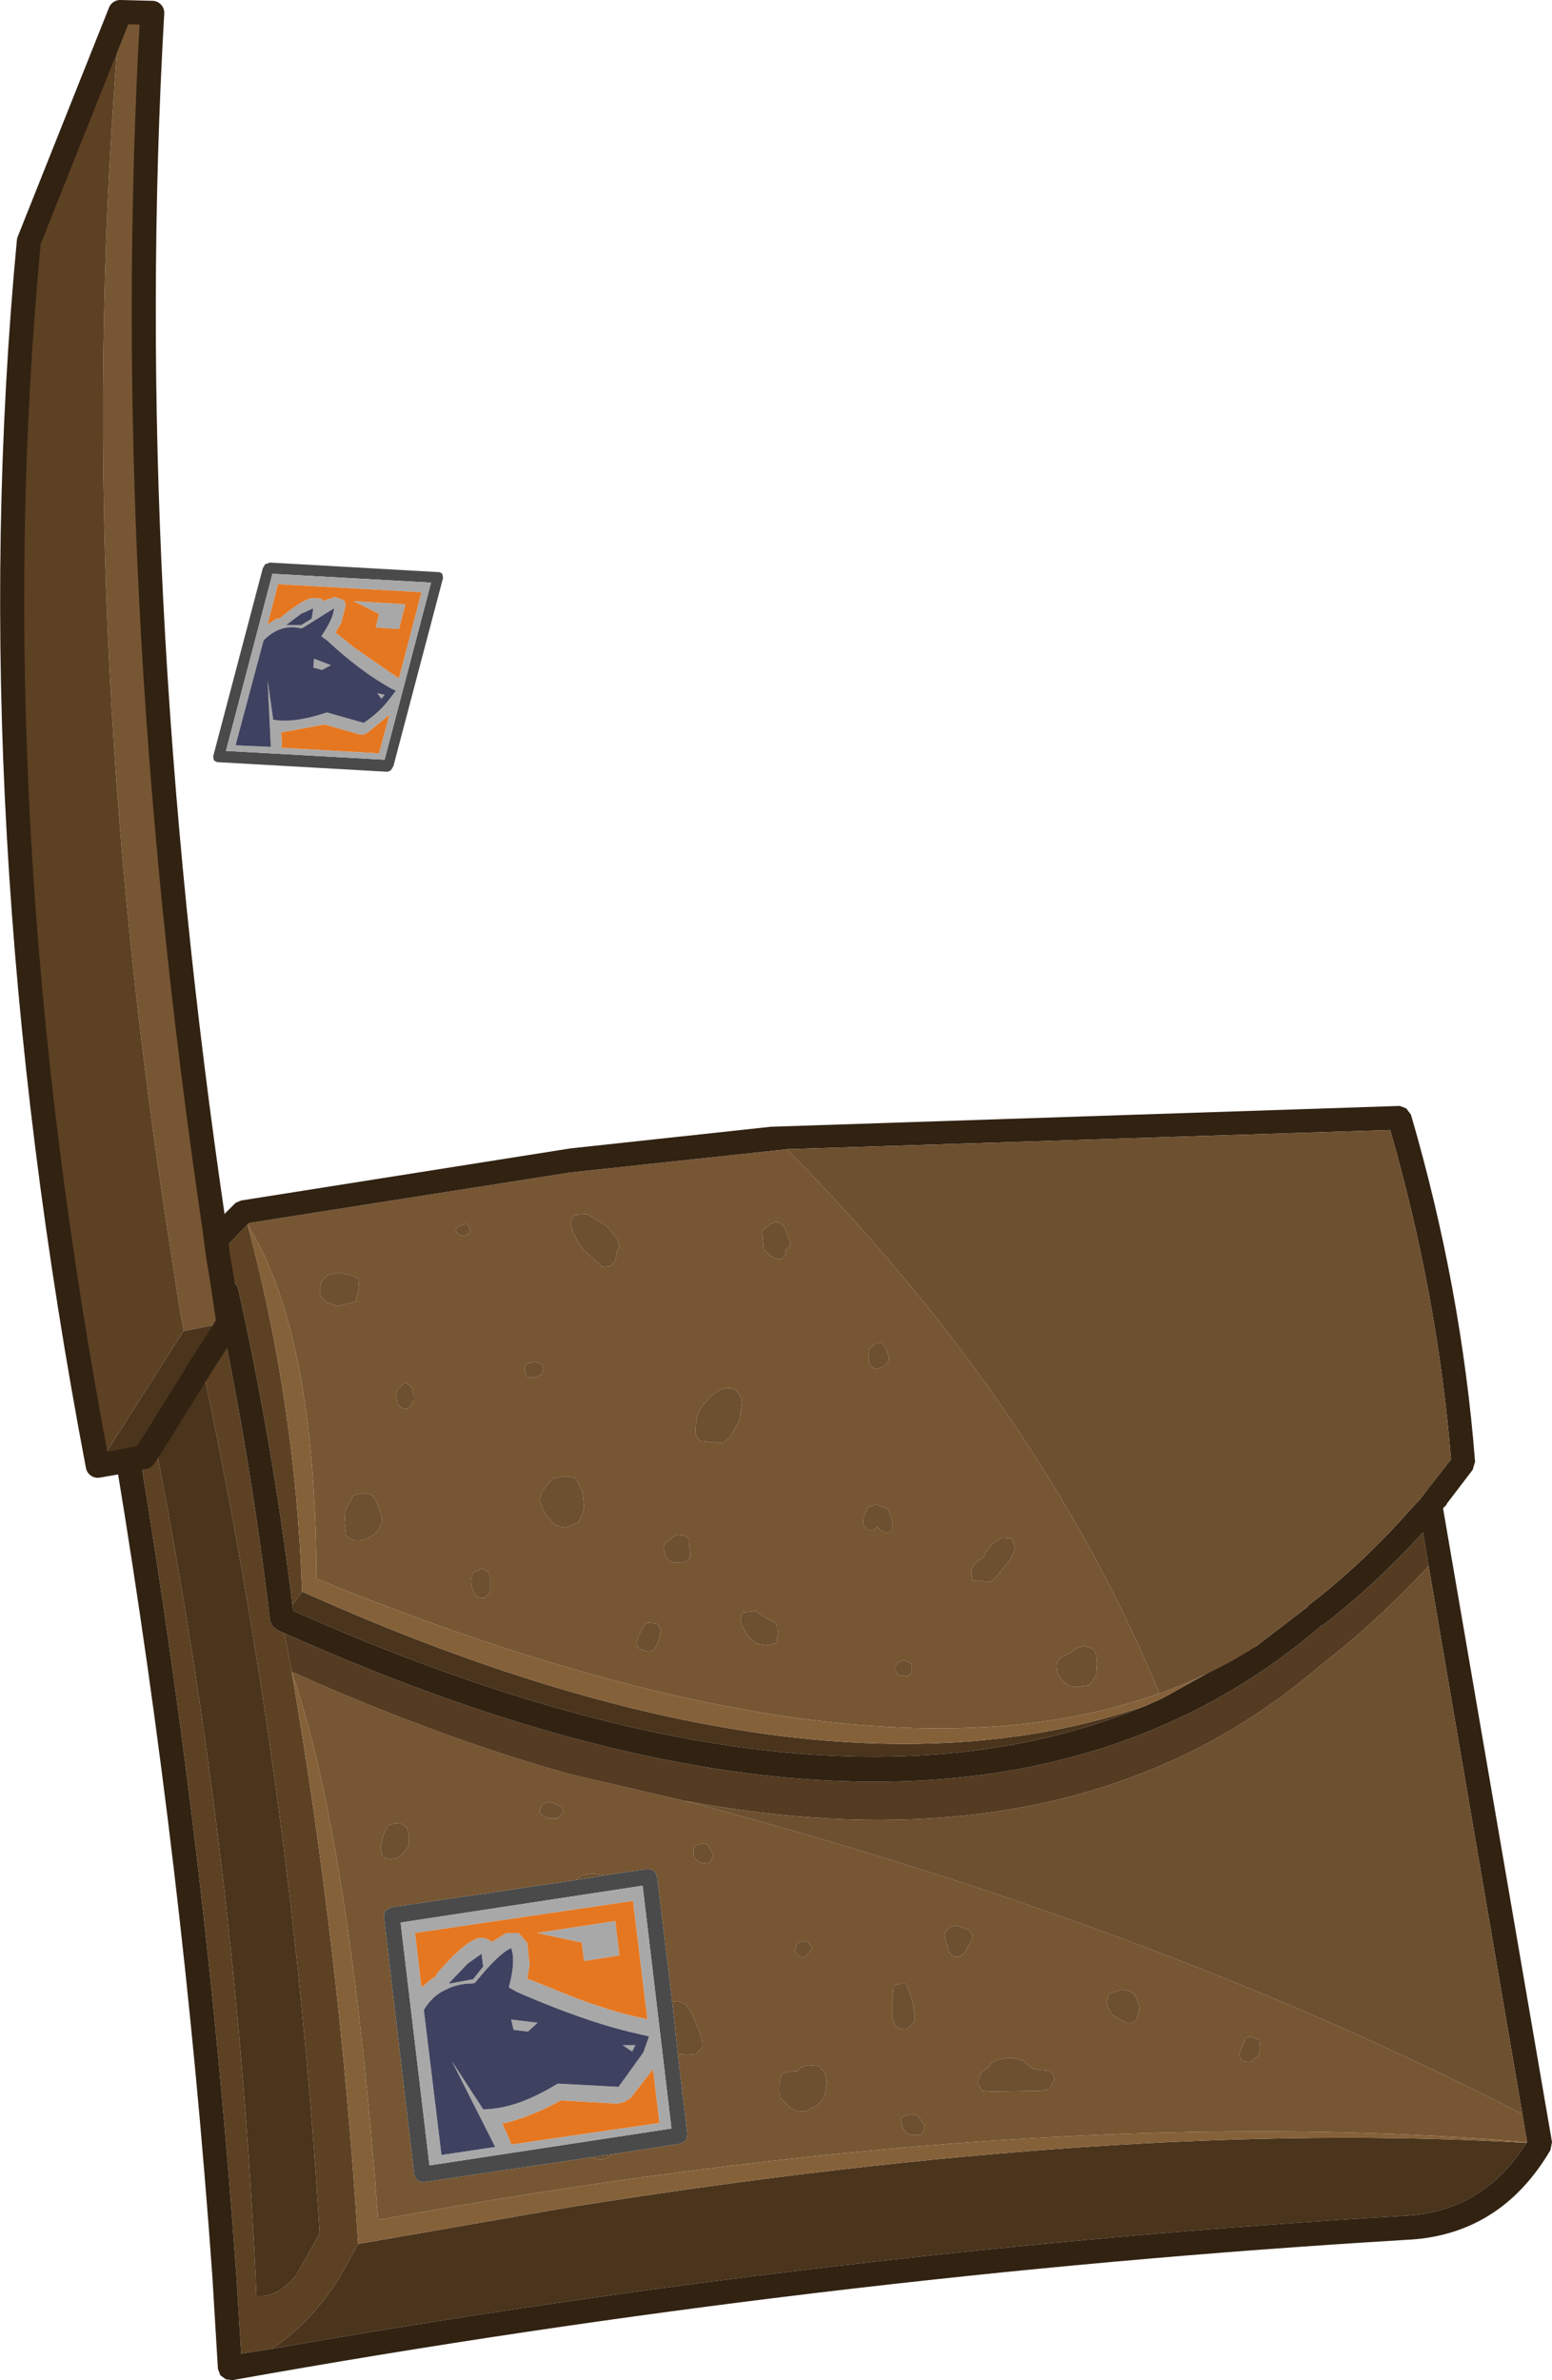 <?xml version="1.0" encoding="UTF-8" standalone="no"?>
<svg xmlns:ffdec="https://www.free-decompiler.com/flash" xmlns:xlink="http://www.w3.org/1999/xlink" ffdec:objectType="shape" height="148.5px" width="96.85px" xmlns="http://www.w3.org/2000/svg">
  <g transform="matrix(1.0, 0.0, 0.0, 1.0, 25.85, 127.5)">
    <path d="M-12.5 -51.1 L-12.25 -49.2 -12.0 -47.7 -11.6 -45.0 -14.4 -44.45 -14.45 -44.8 -14.7 -46.2 -15.0 -48.2 Q-21.6 -89.2 -18.35 -126.75 L-16.35 -126.7 Q-18.4 -91.1 -12.5 -51.1 M-10.4 -51.1 L-10.3 -51.2 9.75 -54.35 23.25 -55.8 Q39.1 -39.75 46.5 -21.85 27.9 -15.15 -6.1 -29.0 -6.15 -44.3 -10.4 -51.1 M69.15 4.4 L69.45 6.15 Q38.45 3.55 -2.25 11.0 -4.05 -12.85 -7.65 -23.2 1.5 -19.1 9.75 -16.8 L16.85 -15.15 Q46.35 -7.35 69.15 4.4 M9.3 -14.45 L9.3 -14.55 9.25 -14.6 9.15 -14.8 8.4 -15.1 8.4 -15.05 Q8.0 -15.05 7.9 -14.7 7.7 -14.4 8.05 -14.2 L8.35 -14.05 8.95 -14.05 9.3 -14.45 M18.05 -11.25 L18.45 -11.3 18.6 -11.6 18.65 -11.8 18.4 -12.25 18.25 -12.45 18.0 -12.5 17.95 -12.45 17.65 -12.4 17.45 -12.25 Q17.4 -11.75 17.5 -11.55 L17.65 -11.45 Q17.85 -11.25 18.05 -11.25 M13.85 -24.95 Q13.9 -24.7 14.25 -24.55 L14.65 -24.45 Q14.95 -24.45 15.0 -24.65 L15.15 -24.9 15.3 -25.3 15.4 -25.85 15.15 -26.2 14.75 -26.25 14.65 -26.25 14.4 -26.15 14.25 -25.9 14.0 -25.45 13.85 -24.95 M15.55 -30.9 L15.75 -30.3 Q16.0 -30.0 16.4 -30.0 L16.9 -30.05 17.2 -30.3 17.2 -30.65 17.15 -31.4 17.0 -31.65 16.45 -31.75 16.4 -31.75 16.0 -31.5 15.65 -31.2 15.55 -30.9 M3.55 -28.9 Q3.55 -28.5 3.7 -28.2 3.85 -27.8 4.25 -27.8 L4.4 -27.8 4.7 -28.1 4.75 -28.3 4.75 -29.05 4.7 -29.25 Q4.65 -29.5 4.15 -29.65 L4.05 -29.55 3.65 -29.35 3.55 -28.9 M8.25 -34.8 Q7.8 -34.25 7.85 -33.8 L8.1 -33.2 8.25 -32.95 8.7 -32.45 Q9.0 -32.2 9.45 -32.2 L10.2 -32.5 Q10.5 -32.9 10.6 -33.45 L10.5 -34.45 10.05 -35.3 9.25 -35.4 8.65 -35.25 8.25 -34.8 M7.95 -41.75 L8.05 -42.15 7.95 -42.4 7.55 -42.55 7.0 -42.4 Q6.85 -42.2 6.95 -41.85 6.95 -41.65 7.1 -41.6 L7.25 -41.55 7.5 -41.55 7.95 -41.75 M35.55 -30.35 L35.25 -30.15 Q34.85 -29.95 34.75 -29.35 L34.85 -28.9 35.9 -28.8 Q36.15 -28.9 36.3 -29.1 L37.2 -30.2 37.5 -30.85 37.3 -31.5 36.65 -31.55 36.0 -31.1 35.65 -30.65 35.55 -30.35 M22.15 -26.45 L21.65 -26.75 21.25 -27.0 21.1 -26.95 20.5 -26.9 20.35 -26.5 20.45 -26.1 Q20.75 -25.5 21.0 -25.25 L21.35 -24.95 22.1 -24.85 22.6 -25.0 22.7 -25.6 22.65 -25.8 22.65 -26.05 22.5 -26.3 22.15 -26.45 M28.7 -32.05 L28.9 -32.25 Q29.05 -32.0 29.35 -31.9 29.65 -31.8 29.85 -32.1 L29.85 -32.55 29.7 -33.0 29.55 -33.35 29.15 -33.5 28.75 -33.65 28.6 -33.55 Q28.4 -33.55 28.25 -33.3 L28.05 -32.95 28.0 -32.4 28.3 -32.05 28.7 -32.05 M17.7 -39.3 L17.6 -38.9 17.55 -38.2 Q17.55 -37.8 17.85 -37.6 L18.8 -37.5 19.3 -37.5 19.75 -37.9 20.3 -38.9 20.45 -40.05 Q20.25 -40.9 19.6 -40.9 19.1 -40.95 18.5 -40.35 17.85 -39.7 17.7 -39.3 M29.45 -43.35 Q29.25 -43.8 28.9 -43.7 L28.75 -43.65 28.4 -43.35 28.35 -42.9 Q28.35 -42.45 28.5 -42.25 28.65 -42.1 28.9 -42.1 L29.3 -42.25 Q29.7 -42.55 29.6 -42.9 L29.5 -43.1 29.45 -43.35 M23.3 -50.4 L23.1 -50.95 Q22.75 -51.4 22.25 -51.15 L21.7 -50.7 21.8 -49.6 22.15 -49.2 22.5 -49.0 Q23.0 -48.8 23.2 -49.3 23.1 -49.5 23.3 -49.6 L23.5 -49.9 23.3 -50.4 M12.8 -49.7 L12.7 -50.2 11.95 -51.05 10.75 -51.75 10.05 -51.7 Q9.6 -51.35 9.9 -50.65 L10.2 -50.05 10.55 -49.55 11.2 -48.95 11.75 -48.45 12.25 -48.5 12.55 -48.85 12.65 -49.4 12.8 -49.7 M2.7 -50.95 L2.65 -50.9 2.6 -50.75 2.65 -50.6 2.8 -50.45 3.05 -50.4 3.15 -50.4 3.45 -50.55 3.5 -50.7 3.35 -51.1 3.15 -51.15 3.1 -51.1 2.7 -50.95 M11.9 -10.5 L11.3 -10.6 Q10.35 -10.6 10.1 -10.2 L-1.45 -8.5 -1.8 -8.3 -1.9 -7.95 0.0 8.2 0.2 8.55 0.55 8.65 11.0 7.1 11.4 7.2 Q11.9 7.3 12.3 6.95 L12.35 6.9 16.6 6.25 16.95 6.05 17.05 5.7 16.45 0.65 17.0 0.7 17.55 0.65 17.95 0.3 Q18.05 -0.2 17.65 -1.1 L17.35 -1.85 16.95 -2.45 16.45 -2.65 16.1 -2.6 15.15 -10.45 14.95 -10.8 14.6 -10.9 11.9 -10.5 M51.95 1.15 L52.2 1.15 52.4 0.95 52.7 0.75 52.8 0.25 52.75 -0.2 52.25 -0.45 51.95 -0.35 Q51.8 -0.35 51.8 -0.1 L51.45 0.65 51.55 0.9 51.65 1.05 51.95 1.15 M43.2 -2.6 L43.3 -2.25 43.55 -1.8 44.4 -1.3 Q44.95 -1.2 45.1 -1.6 L45.2 -1.95 45.25 -2.3 45.0 -3.0 Q44.7 -3.35 44.1 -3.35 L43.35 -3.1 43.2 -2.6 M40.5 -24.15 Q40.0 -23.9 40.1 -23.4 40.1 -23.0 40.55 -22.55 L40.9 -22.3 41.25 -22.25 42.1 -22.35 42.55 -22.95 42.6 -23.7 Q42.6 -24.45 42.3 -24.65 L41.8 -24.8 41.3 -24.65 41.0 -24.4 40.5 -24.15 M34.35 -5.65 L34.45 -5.8 34.5 -6.0 34.75 -6.35 34.85 -6.75 34.6 -7.1 33.85 -7.35 33.5 -7.3 33.3 -7.15 33.15 -6.95 33.1 -6.75 33.2 -6.25 33.3 -6.1 33.35 -5.75 33.55 -5.5 33.8 -5.4 Q34.1 -5.4 34.35 -5.65 M30.8 -3.5 Q30.7 -3.85 30.35 -3.75 L30.25 -3.7 Q30.05 -3.75 29.9 -3.5 L29.85 -3.0 29.85 -1.6 29.95 -1.25 Q30.1 -0.9 30.6 -0.9 30.95 -0.95 31.2 -1.4 L31.25 -1.6 31.1 -2.6 30.8 -3.5 M24.25 -6.4 L23.95 -6.3 23.85 -6.15 23.75 -5.8 23.85 -5.6 Q24.15 -5.3 24.35 -5.4 L24.4 -5.4 24.75 -5.85 24.85 -6.05 24.7 -6.15 24.6 -6.3 24.25 -6.4 M30.75 -23.85 L30.5 -23.95 30.45 -23.85 30.1 -23.75 30.05 -23.55 30.05 -23.25 30.1 -23.1 30.2 -23.0 30.8 -22.9 30.85 -23.0 30.95 -23.05 31.05 -23.15 31.05 -23.5 31.0 -23.7 30.75 -23.85 M-0.9 -39.75 Q-0.5 -39.45 -0.25 -39.75 L-0.05 -40.15 -0.05 -40.5 -0.15 -40.95 -0.55 -41.25 -0.6 -41.2 -1.05 -40.85 -1.1 -40.55 -1.1 -40.2 -1.05 -39.95 -0.9 -39.75 M-5.4 -47.95 L-5.8 -47.55 -5.9 -47.05 -5.85 -46.65 -5.45 -46.25 -4.8 -46.0 -4.4 -46.1 -3.65 -46.3 -3.45 -47.15 -3.5 -47.65 Q-3.55 -47.85 -4.05 -47.95 L-4.7 -48.1 -5.4 -47.95 M-3.4 -34.3 L-3.8 -34.2 -4.0 -33.8 -4.3 -33.3 -4.35 -32.45 -4.25 -31.65 -3.8 -31.4 Q-3.15 -31.3 -2.6 -31.7 -2.0 -32.15 -2.0 -32.8 L-2.3 -33.65 Q-2.5 -34.25 -2.9 -34.3 L-3.4 -34.3 M-0.55 -12.05 L-0.35 -12.35 -0.35 -13.1 -0.45 -13.45 -0.75 -13.7 -1.15 -13.75 -1.65 -13.6 -1.95 -12.95 -2.1 -12.25 -2.0 -11.75 Q-1.8 -11.5 -1.4 -11.5 L-1.15 -11.55 Q-0.9 -11.6 -0.55 -12.05 M25.65 3.1 L25.7 2.65 Q25.8 2.15 25.55 1.75 L25.25 1.4 24.6 1.35 Q24.05 1.45 23.95 1.7 L23.4 1.75 Q23.0 1.85 22.9 2.0 L22.8 2.45 Q22.7 3.05 22.9 3.45 L23.35 3.9 Q23.9 4.35 24.5 4.2 L25.15 3.85 25.5 3.45 25.65 3.1 M31.0 5.7 L31.55 5.7 31.75 5.55 31.85 5.1 31.4 4.5 30.9 4.4 30.8 4.45 Q30.4 4.55 30.35 4.75 L30.5 5.3 30.75 5.6 31.0 5.7 M39.6 1.7 L39.1 1.65 38.55 1.55 38.0 1.05 37.3 0.9 Q36.4 0.9 36.0 1.25 L35.8 1.5 35.35 1.85 35.15 2.45 35.45 2.95 36.0 3.0 39.05 2.95 39.65 2.85 39.95 2.25 Q39.95 1.9 39.6 1.7" fill="#775633" fill-rule="evenodd" stroke="none"/>
    <path d="M-12.25 -49.2 L-10.4 -51.1 Q-7.4 -39.85 -7.0 -28.2 L-7.6 -27.35 Q-8.85 -37.5 -11.0 -47.15 L-11.3 -47.6 -11.85 -47.75 -12.0 -47.7 -12.25 -49.2 M-11.9 -44.45 Q-10.1 -35.65 -9.0 -26.4 L-8.85 -26.05 -8.55 -25.8 -8.1 -25.6 -7.65 -23.2 Q-4.65 -5.75 -3.5 12.5 L-4.6 14.5 Q-6.4 17.4 -8.9 19.05 L-10.8 19.35 -11.1 14.5 Q-12.9 -11.05 -17.1 -36.55 L-16.85 -36.6 -16.2 -37.6 Q-11.2 -12.2 -9.9 14.5 L-9.85 15.75 Q-8.6 15.9 -7.4 14.5 L-5.9 11.85 Q-7.6 -15.9 -13.25 -42.35 L-11.9 -44.45 M-19.75 -36.05 Q-27.45 -76.5 -24.05 -112.45 L-18.35 -126.75 Q-21.6 -89.2 -15.0 -48.2 L-14.7 -46.2 -14.45 -44.8 -14.4 -44.45 -19.75 -36.05" fill="#5d4123" fill-rule="evenodd" stroke="none"/>
    <path d="M45.7 -21.1 Q30.85 -14.9 9.75 -20.7 1.55 -22.95 -7.55 -27.0 L-7.6 -27.35 -7.0 -28.2 Q1.8 -24.25 9.75 -21.95 30.7 -15.9 45.7 -21.1 M-11.6 -45.0 L-11.9 -44.45 -13.25 -42.35 Q-7.6 -15.9 -5.9 11.85 L-7.4 14.5 Q-8.6 15.9 -9.85 15.75 L-9.9 14.5 Q-11.2 -12.2 -16.2 -37.6 L-16.85 -36.6 -17.1 -36.55 -18.6 -36.25 -19.75 -36.05 -14.4 -44.45 -11.6 -45.0 M69.4 6.2 Q66.7 10.5 61.8 10.75 L61.75 10.75 Q26.4 12.85 -8.9 19.05 -6.4 17.4 -4.6 14.5 L-3.5 12.5 9.75 10.2 Q44.2 4.7 69.4 6.2 M-16.2 -37.6 L-13.25 -42.35 -16.2 -37.6" fill="#4a341c" fill-rule="evenodd" stroke="none"/>
    <path d="M-8.1 -25.6 Q1.3 -21.4 9.75 -19.1 32.1 -13.05 47.6 -20.25 52.45 -22.5 56.65 -26.1 L56.7 -26.1 Q60.0 -28.65 62.95 -31.9 L63.3 -29.8 Q60.0 -26.25 56.5 -23.55 52.95 -20.5 48.85 -18.4 35.55 -11.65 16.85 -15.15 L9.75 -16.8 Q1.5 -19.1 -7.65 -23.2 L-8.1 -25.6" fill="#543b21" fill-rule="evenodd" stroke="none"/>
    <path d="M-12.5 -51.1 L-11.15 -52.45 -10.8 -52.6 9.75 -55.85 22.25 -57.2 61.5 -58.5 61.9 -58.35 62.2 -57.95 Q65.35 -47.15 66.2 -36.3 L66.05 -35.8 64.45 -33.7 64.4 -33.6 64.2 -33.4 71.0 6.15 70.9 6.65 Q67.75 12.0 61.85 12.25 25.25 14.45 -11.35 21.0 L-11.75 20.95 -12.1 20.7 -12.25 20.3 -12.6 14.5 Q-14.4 -10.85 -18.6 -36.25 L-17.1 -36.55 Q-12.9 -11.05 -11.1 14.5 L-10.8 19.35 -8.9 19.05 Q26.4 12.85 61.75 10.75 L61.8 10.75 Q66.7 10.5 69.4 6.2 L69.45 6.15 69.15 4.4 63.3 -29.8 62.95 -31.9 Q60.0 -28.65 56.7 -26.1 L56.65 -26.1 Q52.45 -22.5 47.6 -20.25 32.1 -13.05 9.75 -19.1 1.3 -21.4 -8.1 -25.6 L-8.55 -25.8 -8.85 -26.05 -9.0 -26.4 Q-10.1 -35.65 -11.9 -44.45 L-11.6 -45.0 -12.0 -47.7 -11.85 -47.75 -11.3 -47.6 -11.0 -47.15 Q-8.85 -37.5 -7.6 -27.35 L-7.55 -27.0 Q1.55 -22.95 9.75 -20.7 30.85 -14.9 45.7 -21.1 L46.7 -21.55 52.55 -24.8 55.75 -27.25 55.75 -27.3 Q59.15 -29.9 62.15 -33.3 L62.8 -34.0 63.25 -34.6 64.7 -36.45 Q63.85 -46.75 60.9 -57.0 L23.25 -55.8 9.75 -54.35 -10.3 -51.2 -10.4 -51.1 -12.25 -49.2 -12.5 -51.1" fill="#312212" fill-rule="evenodd" stroke="none"/>
    <path d="M52.55 -24.8 L46.7 -21.55 45.7 -21.1 Q30.7 -15.9 9.75 -21.95 1.8 -24.25 -7.0 -28.2 -7.4 -39.85 -10.4 -51.1 -6.15 -44.3 -6.1 -29.0 27.9 -15.15 46.5 -21.85 49.75 -23.0 52.55 -24.8 M69.45 6.15 L69.4 6.2 Q44.2 4.7 9.75 10.2 L-3.5 12.5 Q-4.65 -5.75 -7.65 -23.2 -4.05 -12.85 -2.25 11.0 38.45 3.55 69.45 6.15" fill="#85613a" fill-rule="evenodd" stroke="none"/>
    <path d="M23.25 -55.8 L60.9 -57.0 Q63.85 -46.75 64.7 -36.45 L63.25 -34.6 62.8 -34.0 62.15 -33.3 Q59.15 -29.9 55.75 -27.3 L55.75 -27.25 52.55 -24.8 Q49.75 -23.0 46.5 -21.85 39.1 -39.75 23.25 -55.8 M63.3 -29.8 L69.15 4.4 Q46.35 -7.35 16.85 -15.15 35.55 -11.65 48.85 -18.4 52.95 -20.5 56.5 -23.55 60.0 -26.25 63.3 -29.8 M2.7 -50.95 L3.1 -51.1 3.15 -51.15 3.35 -51.1 3.5 -50.7 3.45 -50.55 3.15 -50.4 3.05 -50.4 2.8 -50.45 2.65 -50.6 2.6 -50.75 2.65 -50.9 2.7 -50.95 M12.8 -49.7 L12.65 -49.4 12.55 -48.85 12.25 -48.5 11.75 -48.45 11.2 -48.95 10.55 -49.55 10.2 -50.05 9.9 -50.65 Q9.6 -51.35 10.05 -51.7 L10.75 -51.75 11.95 -51.05 12.7 -50.2 12.8 -49.7 M23.3 -50.4 L23.5 -49.9 23.3 -49.6 Q23.1 -49.5 23.2 -49.3 23.0 -48.8 22.5 -49.0 L22.15 -49.2 21.8 -49.6 21.7 -50.7 22.25 -51.15 Q22.75 -51.4 23.1 -50.95 L23.3 -50.4 M29.45 -43.35 L29.5 -43.1 29.6 -42.9 Q29.7 -42.55 29.3 -42.25 L28.9 -42.1 Q28.65 -42.1 28.5 -42.25 28.35 -42.45 28.35 -42.9 L28.4 -43.35 28.75 -43.65 28.9 -43.7 Q29.25 -43.8 29.45 -43.35 M17.7 -39.3 Q17.85 -39.7 18.5 -40.35 19.1 -40.95 19.6 -40.9 20.25 -40.9 20.45 -40.05 L20.3 -38.9 19.75 -37.9 19.3 -37.5 18.8 -37.5 17.85 -37.6 Q17.55 -37.8 17.55 -38.2 L17.6 -38.9 17.7 -39.3 M28.7 -32.05 L28.3 -32.05 28.0 -32.4 28.05 -32.95 28.25 -33.3 Q28.4 -33.55 28.6 -33.55 L28.75 -33.65 29.15 -33.5 29.55 -33.35 29.7 -33.0 29.85 -32.55 29.85 -32.1 Q29.65 -31.8 29.35 -31.9 29.05 -32.0 28.9 -32.25 L28.7 -32.05 M22.15 -26.45 L22.5 -26.3 22.65 -26.05 22.65 -25.8 22.7 -25.6 22.6 -25.0 22.1 -24.85 21.35 -24.95 21.0 -25.25 Q20.75 -25.5 20.45 -26.1 L20.35 -26.5 20.5 -26.9 21.1 -26.95 21.25 -27.0 21.65 -26.75 22.15 -26.45 M35.55 -30.35 L35.65 -30.65 36.0 -31.1 36.65 -31.55 37.3 -31.5 37.5 -30.85 37.2 -30.2 36.3 -29.1 Q36.15 -28.9 35.9 -28.8 L34.85 -28.9 34.75 -29.35 Q34.85 -29.95 35.25 -30.15 L35.55 -30.35 M7.95 -41.75 L7.5 -41.55 7.25 -41.55 7.1 -41.6 Q6.95 -41.65 6.95 -41.85 6.85 -42.2 7.0 -42.4 L7.55 -42.55 7.95 -42.4 8.05 -42.15 7.95 -41.75 M8.25 -34.8 L8.65 -35.25 9.25 -35.4 10.05 -35.3 10.5 -34.45 10.6 -33.45 Q10.5 -32.9 10.2 -32.5 L9.45 -32.2 Q9.0 -32.2 8.7 -32.45 L8.25 -32.95 8.1 -33.2 7.85 -33.8 Q7.8 -34.25 8.25 -34.8 M3.55 -28.9 L3.65 -29.35 4.05 -29.55 4.15 -29.65 Q4.65 -29.5 4.7 -29.25 L4.75 -29.05 4.75 -28.3 4.7 -28.1 4.4 -27.8 4.25 -27.8 Q3.85 -27.8 3.7 -28.2 3.55 -28.5 3.55 -28.9 M15.55 -30.9 L15.65 -31.2 16.0 -31.5 16.4 -31.75 16.45 -31.75 17.0 -31.65 17.15 -31.4 17.2 -30.65 17.2 -30.3 16.9 -30.05 16.4 -30.0 Q16.0 -30.0 15.75 -30.3 L15.55 -30.9 M13.85 -24.95 L14.0 -25.45 14.25 -25.9 14.4 -26.15 14.65 -26.25 14.75 -26.25 15.15 -26.2 15.4 -25.85 15.3 -25.3 15.15 -24.9 15.0 -24.65 Q14.95 -24.45 14.65 -24.45 L14.25 -24.55 Q13.9 -24.7 13.85 -24.95 M18.05 -11.25 Q17.85 -11.25 17.65 -11.45 L17.5 -11.55 Q17.4 -11.75 17.45 -12.25 L17.65 -12.4 17.95 -12.45 18.0 -12.5 18.25 -12.45 18.4 -12.25 18.65 -11.8 18.6 -11.6 18.45 -11.3 18.05 -11.25 M9.3 -14.45 L8.95 -14.05 8.35 -14.05 8.05 -14.2 Q7.7 -14.4 7.9 -14.7 8.0 -15.05 8.4 -15.05 L8.4 -15.1 9.15 -14.8 9.25 -14.6 9.3 -14.55 9.3 -14.45 M10.1 -10.2 Q10.35 -10.6 11.3 -10.6 L11.9 -10.5 10.1 -10.2 M16.1 -2.6 L16.45 -2.65 16.95 -2.45 17.35 -1.85 17.65 -1.1 Q18.05 -0.2 17.95 0.3 L17.55 0.65 17.0 0.7 16.45 0.65 16.1 -2.6 M12.35 6.9 L12.3 6.95 Q11.9 7.3 11.4 7.2 L11.0 7.1 12.35 6.9 M30.75 -23.85 L31.0 -23.7 31.05 -23.5 31.05 -23.15 30.95 -23.05 30.85 -23.0 30.8 -22.9 30.2 -23.0 30.1 -23.1 30.05 -23.25 30.05 -23.55 30.1 -23.75 30.45 -23.85 30.5 -23.95 30.75 -23.85 M24.25 -6.4 L24.6 -6.3 24.7 -6.15 24.85 -6.05 24.75 -5.85 24.4 -5.4 24.35 -5.4 Q24.15 -5.3 23.85 -5.6 L23.75 -5.8 23.85 -6.15 23.95 -6.3 24.25 -6.4 M30.8 -3.5 L31.1 -2.6 31.25 -1.6 31.2 -1.4 Q30.95 -0.95 30.6 -0.9 30.1 -0.9 29.95 -1.25 L29.85 -1.6 29.85 -3.0 29.9 -3.5 Q30.05 -3.75 30.25 -3.7 L30.35 -3.75 Q30.7 -3.85 30.8 -3.5 M34.35 -5.65 Q34.1 -5.4 33.8 -5.4 L33.55 -5.5 33.35 -5.75 33.3 -6.1 33.2 -6.25 33.1 -6.75 33.15 -6.95 33.3 -7.15 33.5 -7.3 33.85 -7.35 34.6 -7.1 34.85 -6.75 34.75 -6.35 34.5 -6.0 34.45 -5.8 34.35 -5.65 M40.5 -24.15 L41.0 -24.4 41.3 -24.65 41.8 -24.8 42.3 -24.65 Q42.6 -24.45 42.6 -23.7 L42.55 -22.95 42.1 -22.35 41.25 -22.25 40.9 -22.3 40.55 -22.55 Q40.1 -23.0 40.1 -23.4 40.0 -23.9 40.5 -24.15 M43.2 -2.6 L43.35 -3.1 44.1 -3.35 Q44.7 -3.35 45.0 -3.0 L45.25 -2.3 45.2 -1.95 45.1 -1.6 Q44.95 -1.2 44.4 -1.3 L43.55 -1.8 43.3 -2.25 43.2 -2.6 M51.95 1.15 L51.65 1.05 51.55 0.9 51.45 0.65 51.8 -0.1 Q51.8 -0.35 51.95 -0.35 L52.25 -0.45 52.75 -0.2 52.8 0.25 52.7 0.75 52.4 0.95 52.2 1.15 51.95 1.15 M-5.4 -47.95 L-4.7 -48.1 -4.05 -47.95 Q-3.55 -47.85 -3.5 -47.65 L-3.45 -47.15 -3.65 -46.3 -4.4 -46.1 -4.8 -46.0 -5.45 -46.25 -5.85 -46.65 -5.9 -47.05 -5.8 -47.55 -5.4 -47.95 M-0.9 -39.75 L-1.05 -39.95 -1.1 -40.2 -1.1 -40.55 -1.05 -40.85 -0.6 -41.2 -0.55 -41.25 -0.15 -40.95 -0.05 -40.5 -0.05 -40.15 -0.25 -39.75 Q-0.5 -39.45 -0.9 -39.75 M-3.4 -34.3 L-2.9 -34.3 Q-2.5 -34.25 -2.3 -33.65 L-2.0 -32.8 Q-2.0 -32.15 -2.6 -31.7 -3.15 -31.3 -3.8 -31.4 L-4.25 -31.65 -4.35 -32.45 -4.3 -33.3 -4.0 -33.8 -3.8 -34.2 -3.4 -34.3 M-0.55 -12.05 Q-0.9 -11.6 -1.15 -11.55 L-1.4 -11.5 Q-1.8 -11.5 -2.0 -11.75 L-2.1 -12.25 -1.95 -12.95 -1.65 -13.6 -1.15 -13.75 -0.75 -13.7 -0.45 -13.45 -0.35 -13.1 -0.35 -12.35 -0.55 -12.05 M39.6 1.7 Q39.95 1.9 39.95 2.25 L39.65 2.85 39.05 2.95 36.0 3.0 35.45 2.95 35.15 2.45 35.35 1.85 35.8 1.5 36.0 1.25 Q36.4 0.9 37.3 0.9 L38.0 1.05 38.55 1.55 39.1 1.65 39.6 1.7 M31.0 5.7 L30.75 5.6 30.5 5.3 30.35 4.75 Q30.4 4.55 30.8 4.45 L30.9 4.4 31.4 4.5 31.85 5.1 31.75 5.55 31.55 5.7 31.0 5.7 M25.65 3.1 L25.5 3.45 25.15 3.85 24.5 4.2 Q23.9 4.35 23.35 3.9 L22.9 3.45 Q22.7 3.05 22.8 2.45 L22.9 2.0 Q23.0 1.85 23.4 1.75 L23.95 1.7 Q24.05 1.45 24.6 1.35 L25.25 1.4 25.55 1.75 Q25.8 2.15 25.7 2.65 L25.65 3.1" fill="#6d5030" fill-rule="evenodd" stroke="none"/>
    <path d="M1.6 -91.8 L1.75 -91.7 1.8 -91.45 -1.3 -79.7 -1.45 -79.45 Q-1.6 -79.35 -1.7 -79.35 L-12.3 -79.95 -12.5 -80.05 -12.55 -80.3 -9.45 -92.05 -9.3 -92.3 -9.0 -92.4 1.6 -91.8 M11.9 -10.5 L14.6 -10.9 14.95 -10.8 15.15 -10.45 16.1 -2.6 16.45 0.65 17.05 5.7 16.95 6.05 16.6 6.25 12.35 6.9 11.0 7.1 0.55 8.65 0.2 8.55 0.0 8.2 -1.9 -7.95 -1.8 -8.3 -1.45 -8.5 10.1 -10.2 11.9 -10.5 M1.05 -91.15 L-8.85 -91.7 -11.75 -80.65 -1.85 -80.1 1.05 -91.15 M14.25 -9.85 L-0.85 -7.55 0.95 7.6 16.05 5.3 14.25 -9.85" fill="#4a4a4a" fill-rule="evenodd" stroke="none"/>
    <path d="M13.65 -8.9 L0.05 -6.9 0.45 -3.5 1.1 -4.05 1.35 -4.2 1.4 -4.35 Q2.95 -6.15 3.8 -6.5 4.2 -6.7 4.6 -6.5 L4.85 -6.35 5.75 -6.9 6.5 -6.9 7.05 -6.3 7.2 -4.95 7.05 -4.05 7.2 -3.95 7.2 -4.0 9.3 -3.15 Q12.0 -2.05 14.4 -1.55 L14.55 -1.5 13.65 -8.9 M3.3 -4.95 L2.15 -3.75 2.25 -3.75 3.6 -4.0 3.65 -4.0 3.7 -4.05 4.3 -4.8 4.2 -5.6 3.35 -5.0 3.3 -5.05 3.3 -4.95 M5.9 -3.5 Q6.35 -5.15 6.05 -5.95 5.3 -5.65 3.8 -3.8 L3.65 -3.75 Q2.7 -3.75 1.95 -3.35 1.15 -3.0 0.6 -2.1 L1.7 6.95 5.05 6.45 2.35 1.1 4.3 4.1 Q6.35 4.1 8.95 2.5 L12.75 2.7 14.3 0.55 14.65 -0.45 14.2 -0.55 13.35 -0.75 12.4 -1.0 Q9.65 -1.8 6.45 -3.2 L5.9 -3.5 M6.05 -1.5 L7.7 -1.3 7.1 -0.75 6.2 -0.85 6.05 -1.5 M7.65 -6.9 L12.55 -7.65 12.8 -5.5 10.6 -5.15 10.45 -6.3 7.65 -6.9 M0.45 -90.55 L-8.5 -91.05 -9.15 -88.55 -8.6 -88.9 -8.45 -88.9 -8.3 -89.0 Q-6.9 -90.15 -6.3 -90.2 L-5.8 -90.15 -5.7 -90.0 -4.95 -90.25 -4.5 -90.1 Q-4.25 -90.0 -4.3 -89.65 L-4.55 -88.65 -4.9 -88.05 -4.8 -87.9 -4.8 -87.95 -3.75 -87.1 -1.0 -85.2 -0.95 -85.2 0.45 -90.55 M-7.0 -89.25 L-8.0 -88.5 -7.05 -88.5 -6.4 -88.9 -6.3 -89.55 -6.95 -89.25 -6.95 -89.3 -7.05 -89.25 -7.0 -89.25 M-5.8 -87.8 Q-5.05 -88.9 -5.0 -89.55 L-7.0 -88.3 -7.1 -88.3 Q-8.35 -88.6 -9.4 -87.55 L-11.15 -81.0 -8.95 -80.9 -9.15 -85.05 -8.8 -82.6 Q-7.55 -82.35 -5.45 -83.05 L-3.15 -82.4 Q-2.25 -83.0 -1.65 -83.75 L-1.15 -84.4 -1.45 -84.55 Q-3.35 -85.6 -5.45 -87.55 L-5.8 -87.8 M-3.8 -90.0 L-0.55 -89.8 -0.95 -88.25 -2.4 -88.35 -2.2 -89.2 -3.8 -90.0 M-2.3 -84.25 L-1.85 -84.15 -2.05 -83.9 -2.3 -84.25 M-2.2 -80.5 L-1.55 -82.9 -2.9 -81.8 -3.2 -81.65 -3.5 -81.7 -5.6 -82.3 -8.3 -81.8 -8.25 -81.05 -8.3 -80.85 -2.2 -80.5 M-6.25 -86.4 L-5.2 -86.0 -5.75 -85.7 -6.3 -85.85 -6.25 -86.4 M1.05 -91.15 L-1.85 -80.1 -11.75 -80.65 -8.85 -91.7 1.05 -91.15 M15.3 4.95 L14.9 1.6 13.5 3.4 13.1 3.65 12.65 3.75 9.15 3.55 Q7.4 4.5 5.9 4.9 L5.5 5.0 5.95 6.0 6.05 6.3 15.3 4.95 M13.0 0.1 L13.8 0.1 13.6 0.5 13.0 0.1 M14.25 -9.85 L16.05 5.3 0.95 7.6 -0.85 -7.55 14.25 -9.85" fill="#a8a8a8" fill-rule="evenodd" stroke="none"/>
    <path d="M13.65 -8.9 L14.55 -1.5 14.4 -1.55 Q12.0 -2.05 9.3 -3.15 L7.2 -4.0 7.2 -3.95 7.05 -4.05 7.2 -4.95 7.05 -6.3 6.5 -6.9 5.75 -6.9 4.85 -6.35 4.6 -6.5 Q4.2 -6.7 3.8 -6.5 2.95 -6.15 1.4 -4.35 L1.35 -4.2 1.1 -4.05 0.45 -3.5 0.05 -6.9 13.65 -8.9 M3.3 -4.95 L3.3 -5.05 3.35 -5.0 3.3 -4.95 M7.65 -6.9 L10.45 -6.3 10.6 -5.15 12.8 -5.5 12.55 -7.65 7.65 -6.9 M0.45 -90.55 L-0.95 -85.2 -1.0 -85.2 -3.75 -87.1 -4.8 -87.95 -4.8 -87.9 -4.9 -88.05 -4.55 -88.65 -4.3 -89.65 Q-4.25 -90.0 -4.5 -90.1 L-4.95 -90.25 -5.7 -90.0 -5.8 -90.15 -6.3 -90.2 Q-6.9 -90.15 -8.3 -89.0 L-8.45 -88.9 -8.6 -88.9 -9.15 -88.55 -8.5 -91.05 0.45 -90.55 M-6.95 -89.25 L-7.0 -89.25 -7.05 -89.25 -6.95 -89.3 -6.95 -89.25 M-3.8 -90.0 L-2.2 -89.2 -2.4 -88.35 -0.95 -88.25 -0.55 -89.8 -3.8 -90.0 M-2.2 -80.5 L-8.3 -80.85 -8.25 -81.05 -8.3 -81.8 -5.6 -82.3 -3.5 -81.7 -3.2 -81.65 -2.9 -81.8 -1.55 -82.9 -2.2 -80.5 M15.3 4.95 L6.05 6.3 5.95 6.0 5.5 5.0 5.9 4.9 Q7.4 4.5 9.15 3.55 L12.65 3.75 13.1 3.65 13.5 3.4 14.9 1.6 15.3 4.95" fill="#e57721" fill-rule="evenodd" stroke="none"/>
    <path d="M3.35 -5.0 L4.2 -5.6 4.3 -4.8 3.7 -4.05 3.65 -4.0 3.6 -4.0 2.25 -3.75 2.15 -3.75 3.3 -4.95 3.35 -5.0 M5.9 -3.5 L6.45 -3.2 Q9.65 -1.8 12.4 -1.0 L13.35 -0.75 14.2 -0.55 14.65 -0.45 14.3 0.55 12.75 2.7 8.95 2.5 Q6.35 4.1 4.3 4.1 L2.35 1.1 5.05 6.45 1.7 6.95 0.6 -2.1 Q1.15 -3.0 1.95 -3.35 2.7 -3.75 3.65 -3.75 L3.8 -3.8 Q5.3 -5.65 6.05 -5.95 6.35 -5.15 5.9 -3.5 M6.05 -1.5 L6.2 -0.85 7.1 -0.75 7.7 -1.3 6.05 -1.5 M-7.0 -89.25 L-6.95 -89.25 -6.3 -89.55 -6.4 -88.9 -7.05 -88.5 -8.0 -88.5 -7.0 -89.25 M-5.8 -87.8 L-5.45 -87.55 Q-3.35 -85.6 -1.45 -84.55 L-1.15 -84.4 -1.65 -83.75 Q-2.25 -83.0 -3.15 -82.4 L-5.45 -83.05 Q-7.55 -82.35 -8.8 -82.6 L-9.15 -85.05 -8.95 -80.9 -11.15 -81.0 -9.4 -87.55 Q-8.35 -88.6 -7.1 -88.3 L-7.0 -88.3 -5.0 -89.55 Q-5.05 -88.9 -5.8 -87.8 M-2.3 -84.25 L-2.05 -83.9 -1.85 -84.15 -2.3 -84.25 M-6.25 -86.4 L-6.3 -85.85 -5.75 -85.7 -5.2 -86.0 -6.25 -86.4 M13.0 0.1 L13.6 0.5 13.8 0.1 13.0 0.1" fill="#3e415f" fill-rule="evenodd" stroke="none"/>
    <path d="M-12.5 -51.1 L-12.25 -49.2 -12.0 -47.7 -11.6 -45.0 -11.9 -44.45 -13.25 -42.35 -16.2 -37.6 -16.85 -36.6 -17.1 -36.55 -18.6 -36.25 -19.75 -36.05 Q-27.45 -76.5 -24.05 -112.45 L-18.35 -126.75 -16.35 -126.7 Q-18.4 -91.1 -12.5 -51.1 Z" fill="none" stroke="#312212" stroke-linecap="round" stroke-linejoin="round" stroke-width="1.5"/>
  </g>
</svg>
